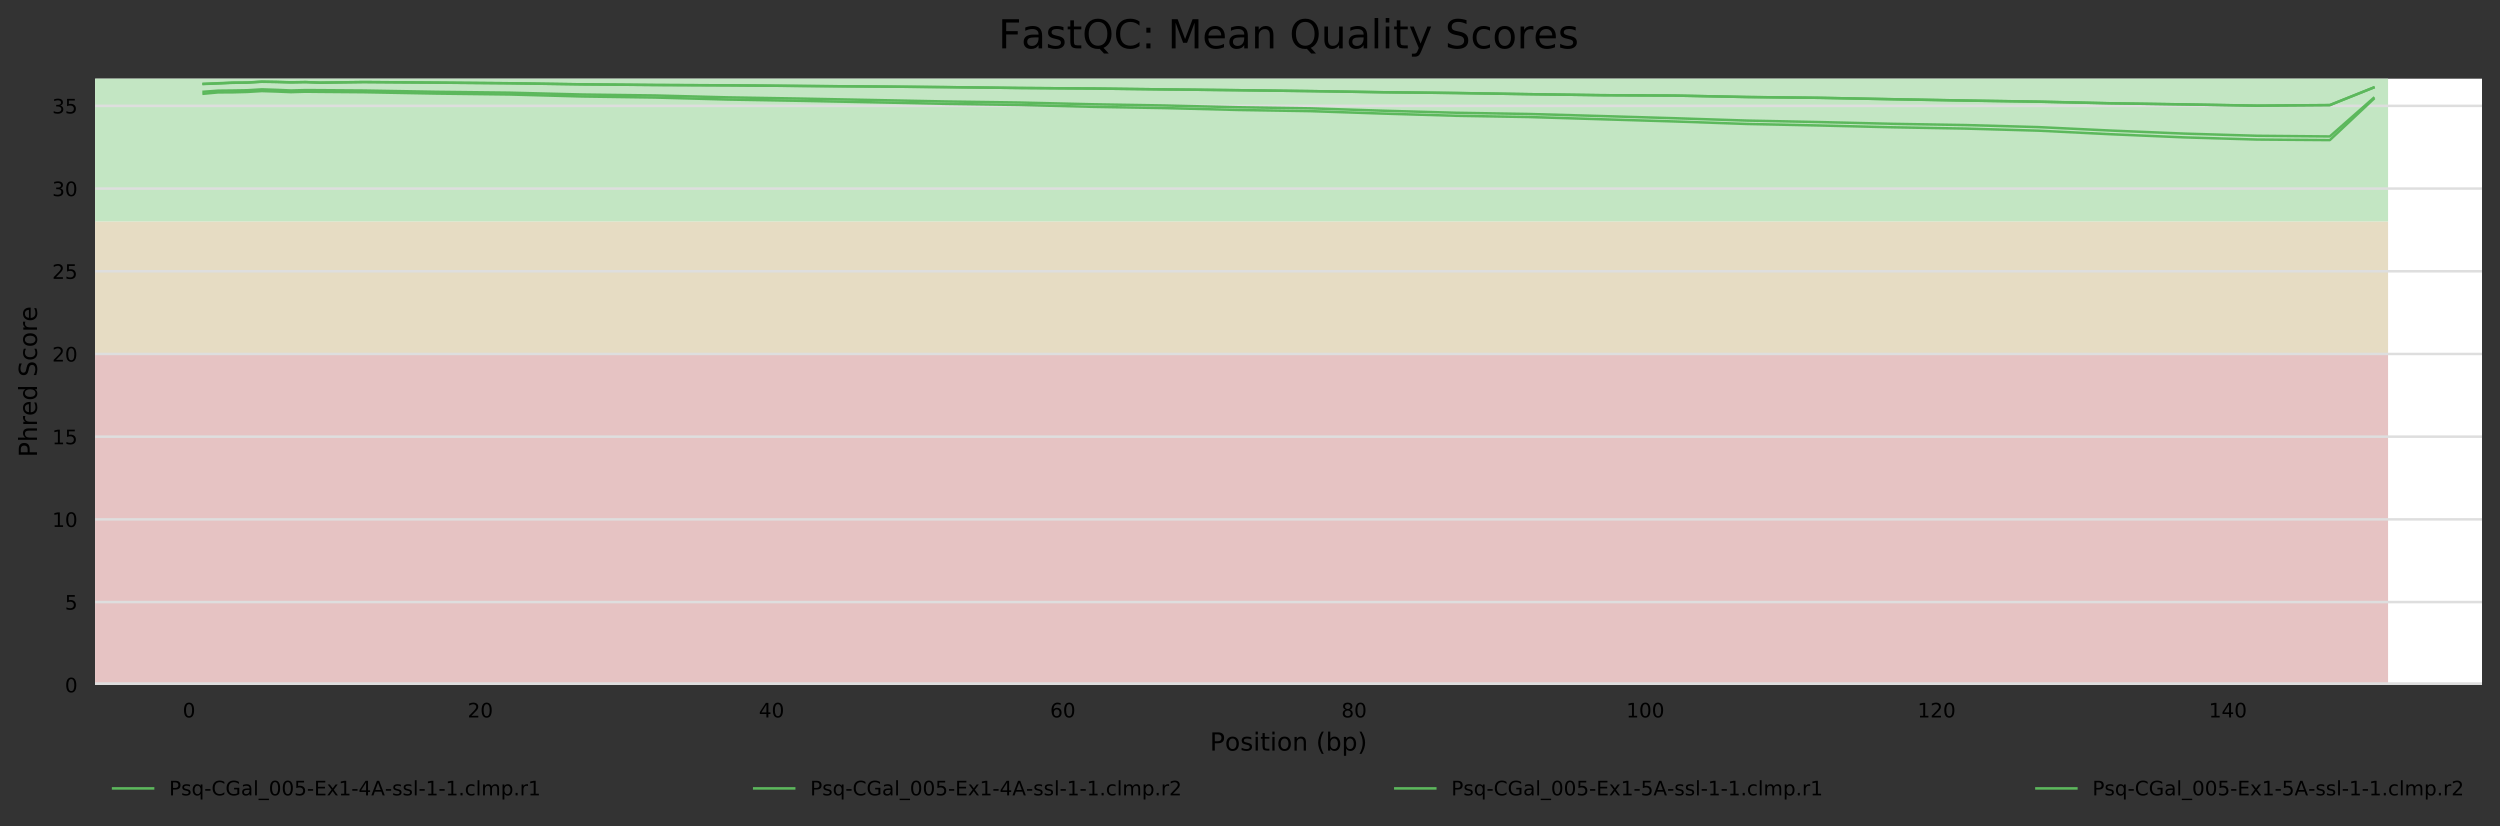 <?xml version="1.0" encoding="utf-8" standalone="no"?>
<!DOCTYPE svg PUBLIC "-//W3C//DTD SVG 1.1//EN"
  "http://www.w3.org/Graphics/SVG/1.1/DTD/svg11.dtd">
<!-- Created with matplotlib (https://matplotlib.org/) -->
<svg height="330.542pt" version="1.1" viewBox="0 0 1000.318 330.542" width="1000.318pt" xmlns="http://www.w3.org/2000/svg" xmlns:xlink="http://www.w3.org/1999/xlink">
 <rect x="0" y="0" width="1000.318" height="330.542" fill="#333333" stroke="none"/>
 <defs>
  <style type="text/css">
*{stroke-linecap:butt;stroke-linejoin:round;}
  </style>
 </defs>
 <g id="figure_1">
  <g id="axes_1">
   <g id="patch_1">
    <path d="M 38.058 273.99 
L 993.118 273.99 
L 993.118 31.483 
L 38.058 31.483 
z
" style="fill:#ffffff;"/>
   </g>
   <g id="patch_2">
    <path clip-path="url(#pf4ab67dbad)" d="M 38.058 88.685 
L 955.533 88.685 
L 955.533 -387.815 
L 38.058 -387.815 
z
" style="fill:#c3e6c3;"/>
   </g>
   <g id="patch_3">
    <path clip-path="url(#pf4ab67dbad)" d="M 38.058 141.629 
L 955.533 141.629 
L 955.533 88.685 
L 38.058 88.685 
z
" style="fill:#e6dcc3;"/>
   </g>
   <g id="patch_4">
    <path clip-path="url(#pf4ab67dbad)" d="M 38.058 273.99 
L 955.533 273.99 
L 955.533 141.629 
L 38.058 141.629 
z
" style="fill:#e6c3c3;"/>
   </g>
   <g id="matplotlib.axis_1">
    <g id="xtick_1">
     <g id="text_1">
      <!-- 0 -->
      <defs>
       <path d="M 31.781 66.406 
Q 24.172 66.406 20.328 58.906 
Q 16.5 51.422 16.5 36.375 
Q 16.5 21.391 20.328 13.891 
Q 24.172 6.391 31.781 6.391 
Q 39.453 6.391 43.281 13.891 
Q 47.125 21.391 47.125 36.375 
Q 47.125 51.422 43.281 58.906 
Q 39.453 66.406 31.781 66.406 
z
M 31.781 74.219 
Q 44.047 74.219 50.516 64.516 
Q 56.984 54.828 56.984 36.375 
Q 56.984 17.969 50.516 8.266 
Q 44.047 -1.422 31.781 -1.422 
Q 19.531 -1.422 13.062 8.266 
Q 6.594 17.969 6.594 36.375 
Q 6.594 54.828 13.062 64.516 
Q 19.531 74.219 31.781 74.219 
z
" id="DejaVuSans-48"/>
      </defs>
      <g transform="translate(73.098 287.069)scale(0.08 -0.08)">
       <use xlink:href="#DejaVuSans-48"/>
      </g>
     </g>
    </g>
    <g id="xtick_2">
     <g id="text_2">
      <!-- 20 -->
      <defs>
       <path d="M 19.188 8.297 
L 53.609 8.297 
L 53.609 0 
L 7.328 0 
L 7.328 8.297 
Q 12.938 14.109 22.625 23.891 
Q 32.328 33.688 34.812 36.531 
Q 39.547 41.844 41.422 45.531 
Q 43.312 49.219 43.312 52.781 
Q 43.312 58.594 39.234 62.25 
Q 35.156 65.922 28.609 65.922 
Q 23.969 65.922 18.812 64.312 
Q 13.672 62.703 7.812 59.422 
L 7.812 69.391 
Q 13.766 71.781 18.938 73 
Q 24.125 74.219 28.422 74.219 
Q 39.75 74.219 46.484 68.547 
Q 53.219 62.891 53.219 53.422 
Q 53.219 48.922 51.531 44.891 
Q 49.859 40.875 45.406 35.406 
Q 44.188 33.984 37.641 27.219 
Q 31.109 20.453 19.188 8.297 
z
" id="DejaVuSans-50"/>
      </defs>
      <g transform="translate(187.095 287.069)scale(0.08 -0.08)">
       <use xlink:href="#DejaVuSans-50"/>
       <use x="63.623" xlink:href="#DejaVuSans-48"/>
      </g>
     </g>
    </g>
    <g id="xtick_3">
     <g id="text_3">
      <!-- 40 -->
      <defs>
       <path d="M 37.797 64.312 
L 12.891 25.391 
L 37.797 25.391 
z
M 35.203 72.906 
L 47.609 72.906 
L 47.609 25.391 
L 58.016 25.391 
L 58.016 17.188 
L 47.609 17.188 
L 47.609 0 
L 37.797 0 
L 37.797 17.188 
L 4.891 17.188 
L 4.891 26.703 
z
" id="DejaVuSans-52"/>
      </defs>
      <g transform="translate(303.636 287.069)scale(0.08 -0.08)">
       <use xlink:href="#DejaVuSans-52"/>
       <use x="63.623" xlink:href="#DejaVuSans-48"/>
      </g>
     </g>
    </g>
    <g id="xtick_4">
     <g id="text_4">
      <!-- 60 -->
      <defs>
       <path d="M 33.016 40.375 
Q 26.375 40.375 22.484 35.828 
Q 18.609 31.297 18.609 23.391 
Q 18.609 15.531 22.484 10.953 
Q 26.375 6.391 33.016 6.391 
Q 39.656 6.391 43.531 10.953 
Q 47.406 15.531 47.406 23.391 
Q 47.406 31.297 43.531 35.828 
Q 39.656 40.375 33.016 40.375 
z
M 52.594 71.297 
L 52.594 62.312 
Q 48.875 64.062 45.094 64.984 
Q 41.312 65.922 37.594 65.922 
Q 27.828 65.922 22.672 59.328 
Q 17.531 52.734 16.797 39.406 
Q 19.672 43.656 24.016 45.922 
Q 28.375 48.188 33.594 48.188 
Q 44.578 48.188 50.953 41.516 
Q 57.328 34.859 57.328 23.391 
Q 57.328 12.156 50.688 5.359 
Q 44.047 -1.422 33.016 -1.422 
Q 20.359 -1.422 13.672 8.266 
Q 6.984 17.969 6.984 36.375 
Q 6.984 53.656 15.188 63.938 
Q 23.391 74.219 37.203 74.219 
Q 40.922 74.219 44.703 73.484 
Q 48.484 72.75 52.594 71.297 
z
" id="DejaVuSans-54"/>
      </defs>
      <g transform="translate(420.178 287.069)scale(0.08 -0.08)">
       <use xlink:href="#DejaVuSans-54"/>
       <use x="63.623" xlink:href="#DejaVuSans-48"/>
      </g>
     </g>
    </g>
    <g id="xtick_5">
     <g id="text_5">
      <!-- 80 -->
      <defs>
       <path d="M 31.781 34.625 
Q 24.75 34.625 20.719 30.859 
Q 16.703 27.094 16.703 20.516 
Q 16.703 13.922 20.719 10.156 
Q 24.75 6.391 31.781 6.391 
Q 38.812 6.391 42.859 10.172 
Q 46.922 13.969 46.922 20.516 
Q 46.922 27.094 42.891 30.859 
Q 38.875 34.625 31.781 34.625 
z
M 21.922 38.812 
Q 15.578 40.375 12.031 44.719 
Q 8.5 49.078 8.5 55.328 
Q 8.5 64.062 14.719 69.141 
Q 20.953 74.219 31.781 74.219 
Q 42.672 74.219 48.875 69.141 
Q 55.078 64.062 55.078 55.328 
Q 55.078 49.078 51.531 44.719 
Q 48 40.375 41.703 38.812 
Q 48.828 37.156 52.797 32.312 
Q 56.781 27.484 56.781 20.516 
Q 56.781 9.906 50.312 4.234 
Q 43.844 -1.422 31.781 -1.422 
Q 19.734 -1.422 13.25 4.234 
Q 6.781 9.906 6.781 20.516 
Q 6.781 27.484 10.781 32.312 
Q 14.797 37.156 21.922 38.812 
z
M 18.312 54.391 
Q 18.312 48.734 21.844 45.562 
Q 25.391 42.391 31.781 42.391 
Q 38.141 42.391 41.719 45.562 
Q 45.312 48.734 45.312 54.391 
Q 45.312 60.062 41.719 63.234 
Q 38.141 66.406 31.781 66.406 
Q 25.391 66.406 21.844 63.234 
Q 18.312 60.062 18.312 54.391 
z
" id="DejaVuSans-56"/>
      </defs>
      <g transform="translate(536.72 287.069)scale(0.08 -0.08)">
       <use xlink:href="#DejaVuSans-56"/>
       <use x="63.623" xlink:href="#DejaVuSans-48"/>
      </g>
     </g>
    </g>
    <g id="xtick_6">
     <g id="text_6">
      <!-- 100 -->
      <defs>
       <path d="M 12.406 8.297 
L 28.516 8.297 
L 28.516 63.922 
L 10.984 60.406 
L 10.984 69.391 
L 28.422 72.906 
L 38.281 72.906 
L 38.281 8.297 
L 54.391 8.297 
L 54.391 0 
L 12.406 0 
z
" id="DejaVuSans-49"/>
      </defs>
      <g transform="translate(650.717 287.069)scale(0.08 -0.08)">
       <use xlink:href="#DejaVuSans-49"/>
       <use x="63.623" xlink:href="#DejaVuSans-48"/>
       <use x="127.246" xlink:href="#DejaVuSans-48"/>
      </g>
     </g>
    </g>
    <g id="xtick_7">
     <g id="text_7">
      <!-- 120 -->
      <g transform="translate(767.259 287.069)scale(0.08 -0.08)">
       <use xlink:href="#DejaVuSans-49"/>
       <use x="63.623" xlink:href="#DejaVuSans-50"/>
       <use x="127.246" xlink:href="#DejaVuSans-48"/>
      </g>
     </g>
    </g>
    <g id="xtick_8">
     <g id="text_8">
      <!-- 140 -->
      <g transform="translate(883.8 287.069)scale(0.08 -0.08)">
       <use xlink:href="#DejaVuSans-49"/>
       <use x="63.623" xlink:href="#DejaVuSans-52"/>
       <use x="127.246" xlink:href="#DejaVuSans-48"/>
      </g>
     </g>
    </g>
    <g id="text_9">
     <!-- Position (bp) -->
     <defs>
      <path d="M 19.672 64.797 
L 19.672 37.406 
L 32.078 37.406 
Q 38.969 37.406 42.719 40.969 
Q 46.484 44.531 46.484 51.125 
Q 46.484 57.672 42.719 61.234 
Q 38.969 64.797 32.078 64.797 
z
M 9.812 72.906 
L 32.078 72.906 
Q 44.344 72.906 50.609 67.359 
Q 56.891 61.812 56.891 51.125 
Q 56.891 40.328 50.609 34.812 
Q 44.344 29.297 32.078 29.297 
L 19.672 29.297 
L 19.672 0 
L 9.812 0 
z
" id="DejaVuSans-80"/>
      <path d="M 30.609 48.391 
Q 23.391 48.391 19.188 42.75 
Q 14.984 37.109 14.984 27.297 
Q 14.984 17.484 19.156 11.844 
Q 23.344 6.203 30.609 6.203 
Q 37.797 6.203 41.984 11.859 
Q 46.188 17.531 46.188 27.297 
Q 46.188 37.016 41.984 42.703 
Q 37.797 48.391 30.609 48.391 
z
M 30.609 56 
Q 42.328 56 49.016 48.375 
Q 55.719 40.766 55.719 27.297 
Q 55.719 13.875 49.016 6.219 
Q 42.328 -1.422 30.609 -1.422 
Q 18.844 -1.422 12.172 6.219 
Q 5.516 13.875 5.516 27.297 
Q 5.516 40.766 12.172 48.375 
Q 18.844 56 30.609 56 
z
" id="DejaVuSans-111"/>
      <path d="M 44.281 53.078 
L 44.281 44.578 
Q 40.484 46.531 36.375 47.5 
Q 32.281 48.484 27.875 48.484 
Q 21.188 48.484 17.844 46.438 
Q 14.5 44.391 14.5 40.281 
Q 14.5 37.156 16.891 35.375 
Q 19.281 33.594 26.516 31.984 
L 29.594 31.297 
Q 39.156 29.25 43.188 25.516 
Q 47.219 21.781 47.219 15.094 
Q 47.219 7.469 41.188 3.016 
Q 35.156 -1.422 24.609 -1.422 
Q 20.219 -1.422 15.453 -0.562 
Q 10.688 0.297 5.422 2 
L 5.422 11.281 
Q 10.406 8.688 15.234 7.391 
Q 20.062 6.109 24.812 6.109 
Q 31.156 6.109 34.562 8.281 
Q 37.984 10.453 37.984 14.406 
Q 37.984 18.062 35.516 20.016 
Q 33.062 21.969 24.703 23.781 
L 21.578 24.516 
Q 13.234 26.266 9.516 29.906 
Q 5.812 33.547 5.812 39.891 
Q 5.812 47.609 11.281 51.797 
Q 16.75 56 26.812 56 
Q 31.781 56 36.172 55.266 
Q 40.578 54.547 44.281 53.078 
z
" id="DejaVuSans-115"/>
      <path d="M 9.422 54.688 
L 18.406 54.688 
L 18.406 0 
L 9.422 0 
z
M 9.422 75.984 
L 18.406 75.984 
L 18.406 64.594 
L 9.422 64.594 
z
" id="DejaVuSans-105"/>
      <path d="M 18.312 70.219 
L 18.312 54.688 
L 36.812 54.688 
L 36.812 47.703 
L 18.312 47.703 
L 18.312 18.016 
Q 18.312 11.328 20.141 9.422 
Q 21.969 7.516 27.594 7.516 
L 36.812 7.516 
L 36.812 0 
L 27.594 0 
Q 17.188 0 13.234 3.875 
Q 9.281 7.766 9.281 18.016 
L 9.281 47.703 
L 2.688 47.703 
L 2.688 54.688 
L 9.281 54.688 
L 9.281 70.219 
z
" id="DejaVuSans-116"/>
      <path d="M 54.891 33.016 
L 54.891 0 
L 45.906 0 
L 45.906 32.719 
Q 45.906 40.484 42.875 44.328 
Q 39.844 48.188 33.797 48.188 
Q 26.516 48.188 22.312 43.547 
Q 18.109 38.922 18.109 30.906 
L 18.109 0 
L 9.078 0 
L 9.078 54.688 
L 18.109 54.688 
L 18.109 46.188 
Q 21.344 51.125 25.703 53.562 
Q 30.078 56 35.797 56 
Q 45.219 56 50.047 50.172 
Q 54.891 44.344 54.891 33.016 
z
" id="DejaVuSans-110"/>
      <path id="DejaVuSans-32"/>
      <path d="M 31 75.875 
Q 24.469 64.656 21.281 53.656 
Q 18.109 42.672 18.109 31.391 
Q 18.109 20.125 21.312 9.062 
Q 24.516 -2 31 -13.188 
L 23.188 -13.188 
Q 15.875 -1.703 12.234 9.375 
Q 8.594 20.453 8.594 31.391 
Q 8.594 42.281 12.203 53.312 
Q 15.828 64.359 23.188 75.875 
z
" id="DejaVuSans-40"/>
      <path d="M 48.688 27.297 
Q 48.688 37.203 44.609 42.844 
Q 40.531 48.484 33.406 48.484 
Q 26.266 48.484 22.188 42.844 
Q 18.109 37.203 18.109 27.297 
Q 18.109 17.391 22.188 11.75 
Q 26.266 6.109 33.406 6.109 
Q 40.531 6.109 44.609 11.75 
Q 48.688 17.391 48.688 27.297 
z
M 18.109 46.391 
Q 20.953 51.266 25.266 53.625 
Q 29.594 56 35.594 56 
Q 45.562 56 51.781 48.094 
Q 58.016 40.188 58.016 27.297 
Q 58.016 14.406 51.781 6.484 
Q 45.562 -1.422 35.594 -1.422 
Q 29.594 -1.422 25.266 0.953 
Q 20.953 3.328 18.109 8.203 
L 18.109 0 
L 9.078 0 
L 9.078 75.984 
L 18.109 75.984 
z
" id="DejaVuSans-98"/>
      <path d="M 18.109 8.203 
L 18.109 -20.797 
L 9.078 -20.797 
L 9.078 54.688 
L 18.109 54.688 
L 18.109 46.391 
Q 20.953 51.266 25.266 53.625 
Q 29.594 56 35.594 56 
Q 45.562 56 51.781 48.094 
Q 58.016 40.188 58.016 27.297 
Q 58.016 14.406 51.781 6.484 
Q 45.562 -1.422 35.594 -1.422 
Q 29.594 -1.422 25.266 0.953 
Q 20.953 3.328 18.109 8.203 
z
M 48.688 27.297 
Q 48.688 37.203 44.609 42.844 
Q 40.531 48.484 33.406 48.484 
Q 26.266 48.484 22.188 42.844 
Q 18.109 37.203 18.109 27.297 
Q 18.109 17.391 22.188 11.75 
Q 26.266 6.109 33.406 6.109 
Q 40.531 6.109 44.609 11.75 
Q 48.688 17.391 48.688 27.297 
z
" id="DejaVuSans-112"/>
      <path d="M 8.016 75.875 
L 15.828 75.875 
Q 23.141 64.359 26.781 53.312 
Q 30.422 42.281 30.422 31.391 
Q 30.422 20.453 26.781 9.375 
Q 23.141 -1.703 15.828 -13.188 
L 8.016 -13.188 
Q 14.5 -2 17.703 9.062 
Q 20.906 20.125 20.906 31.391 
Q 20.906 42.672 17.703 53.656 
Q 14.5 64.656 8.016 75.875 
z
" id="DejaVuSans-41"/>
     </defs>
     <g transform="translate(484.106 300.331)scale(0.1 -0.1)">
      <use xlink:href="#DejaVuSans-80"/>
      <use x="60.256" xlink:href="#DejaVuSans-111"/>
      <use x="121.438" xlink:href="#DejaVuSans-115"/>
      <use x="173.537" xlink:href="#DejaVuSans-105"/>
      <use x="201.32" xlink:href="#DejaVuSans-116"/>
      <use x="240.529" xlink:href="#DejaVuSans-105"/>
      <use x="268.312" xlink:href="#DejaVuSans-111"/>
      <use x="329.494" xlink:href="#DejaVuSans-110"/>
      <use x="392.873" xlink:href="#DejaVuSans-32"/>
      <use x="424.66" xlink:href="#DejaVuSans-40"/>
      <use x="463.674" xlink:href="#DejaVuSans-98"/>
      <use x="527.15" xlink:href="#DejaVuSans-112"/>
      <use x="590.627" xlink:href="#DejaVuSans-41"/>
     </g>
    </g>
   </g>
   <g id="matplotlib.axis_2">
    <g id="ytick_1">
     <g id="line2d_1">
      <path clip-path="url(#pf4ab67dbad)" d="M 38.058 273.99 
L 993.118 273.99 
" style="fill:none;stroke:#dedede;stroke-linecap:square;"/>
     </g>
     <g id="text_10">
      <!-- 0 -->
      <g transform="translate(25.968 277.029)scale(0.08 -0.08)">
       <use xlink:href="#DejaVuSans-48"/>
      </g>
     </g>
    </g>
    <g id="ytick_2">
     <g id="line2d_2">
      <path clip-path="url(#pf4ab67dbad)" d="M 38.058 240.9 
L 993.118 240.9 
" style="fill:none;stroke:#dedede;stroke-linecap:square;"/>
     </g>
     <g id="text_11">
      <!-- 5 -->
      <defs>
       <path d="M 10.797 72.906 
L 49.516 72.906 
L 49.516 64.594 
L 19.828 64.594 
L 19.828 46.734 
Q 21.969 47.469 24.109 47.828 
Q 26.266 48.188 28.422 48.188 
Q 40.625 48.188 47.75 41.5 
Q 54.891 34.812 54.891 23.391 
Q 54.891 11.625 47.562 5.094 
Q 40.234 -1.422 26.906 -1.422 
Q 22.312 -1.422 17.547 -0.641 
Q 12.797 0.141 7.719 1.703 
L 7.719 11.625 
Q 12.109 9.234 16.797 8.062 
Q 21.484 6.891 26.703 6.891 
Q 35.156 6.891 40.078 11.328 
Q 45.016 15.766 45.016 23.391 
Q 45.016 31 40.078 35.438 
Q 35.156 39.891 26.703 39.891 
Q 22.75 39.891 18.812 39.016 
Q 14.891 38.141 10.797 36.281 
z
" id="DejaVuSans-53"/>
      </defs>
      <g transform="translate(25.968 243.939)scale(0.08 -0.08)">
       <use xlink:href="#DejaVuSans-53"/>
      </g>
     </g>
    </g>
    <g id="ytick_3">
     <g id="line2d_3">
      <path clip-path="url(#pf4ab67dbad)" d="M 38.058 207.81 
L 993.118 207.81 
" style="fill:none;stroke:#dedede;stroke-linecap:square;"/>
     </g>
     <g id="text_12">
      <!-- 10 -->
      <g transform="translate(20.878 210.849)scale(0.08 -0.08)">
       <use xlink:href="#DejaVuSans-49"/>
       <use x="63.623" xlink:href="#DejaVuSans-48"/>
      </g>
     </g>
    </g>
    <g id="ytick_4">
     <g id="line2d_4">
      <path clip-path="url(#pf4ab67dbad)" d="M 38.058 174.719 
L 993.118 174.719 
" style="fill:none;stroke:#dedede;stroke-linecap:square;"/>
     </g>
     <g id="text_13">
      <!-- 15 -->
      <g transform="translate(20.878 177.759)scale(0.08 -0.08)">
       <use xlink:href="#DejaVuSans-49"/>
       <use x="63.623" xlink:href="#DejaVuSans-53"/>
      </g>
     </g>
    </g>
    <g id="ytick_5">
     <g id="line2d_5">
      <path clip-path="url(#pf4ab67dbad)" d="M 38.058 141.629 
L 993.118 141.629 
" style="fill:none;stroke:#dedede;stroke-linecap:square;"/>
     </g>
     <g id="text_14">
      <!-- 20 -->
      <g transform="translate(20.878 144.668)scale(0.08 -0.08)">
       <use xlink:href="#DejaVuSans-50"/>
       <use x="63.623" xlink:href="#DejaVuSans-48"/>
      </g>
     </g>
    </g>
    <g id="ytick_6">
     <g id="line2d_6">
      <path clip-path="url(#pf4ab67dbad)" d="M 38.058 108.539 
L 993.118 108.539 
" style="fill:none;stroke:#dedede;stroke-linecap:square;"/>
     </g>
     <g id="text_15">
      <!-- 25 -->
      <g transform="translate(20.878 111.578)scale(0.08 -0.08)">
       <use xlink:href="#DejaVuSans-50"/>
       <use x="63.623" xlink:href="#DejaVuSans-53"/>
      </g>
     </g>
    </g>
    <g id="ytick_7">
     <g id="line2d_7">
      <path clip-path="url(#pf4ab67dbad)" d="M 38.058 75.449 
L 993.118 75.449 
" style="fill:none;stroke:#dedede;stroke-linecap:square;"/>
     </g>
     <g id="text_16">
      <!-- 30 -->
      <defs>
       <path d="M 40.578 39.312 
Q 47.656 37.797 51.625 33 
Q 55.609 28.219 55.609 21.188 
Q 55.609 10.406 48.188 4.484 
Q 40.766 -1.422 27.094 -1.422 
Q 22.516 -1.422 17.656 -0.516 
Q 12.797 0.391 7.625 2.203 
L 7.625 11.719 
Q 11.719 9.328 16.594 8.109 
Q 21.484 6.891 26.812 6.891 
Q 36.078 6.891 40.938 10.547 
Q 45.797 14.203 45.797 21.188 
Q 45.797 27.641 41.281 31.266 
Q 36.766 34.906 28.719 34.906 
L 20.219 34.906 
L 20.219 43.016 
L 29.109 43.016 
Q 36.375 43.016 40.234 45.922 
Q 44.094 48.828 44.094 54.297 
Q 44.094 59.906 40.109 62.906 
Q 36.141 65.922 28.719 65.922 
Q 24.656 65.922 20.016 65.031 
Q 15.375 64.156 9.812 62.312 
L 9.812 71.094 
Q 15.438 72.656 20.344 73.438 
Q 25.25 74.219 29.594 74.219 
Q 40.828 74.219 47.359 69.109 
Q 53.906 64.016 53.906 55.328 
Q 53.906 49.266 50.438 45.094 
Q 46.969 40.922 40.578 39.312 
z
" id="DejaVuSans-51"/>
      </defs>
      <g transform="translate(20.878 78.488)scale(0.08 -0.08)">
       <use xlink:href="#DejaVuSans-51"/>
       <use x="63.623" xlink:href="#DejaVuSans-48"/>
      </g>
     </g>
    </g>
    <g id="ytick_8">
     <g id="line2d_8">
      <path clip-path="url(#pf4ab67dbad)" d="M 38.058 42.358 
L 993.118 42.358 
" style="fill:none;stroke:#dedede;stroke-linecap:square;"/>
     </g>
     <g id="text_17">
      <!-- 35 -->
      <g transform="translate(20.878 45.398)scale(0.08 -0.08)">
       <use xlink:href="#DejaVuSans-51"/>
       <use x="63.623" xlink:href="#DejaVuSans-53"/>
      </g>
     </g>
    </g>
    <g id="text_18">
     <!-- Phred Score -->
     <defs>
      <path d="M 54.891 33.016 
L 54.891 0 
L 45.906 0 
L 45.906 32.719 
Q 45.906 40.484 42.875 44.328 
Q 39.844 48.188 33.797 48.188 
Q 26.516 48.188 22.312 43.547 
Q 18.109 38.922 18.109 30.906 
L 18.109 0 
L 9.078 0 
L 9.078 75.984 
L 18.109 75.984 
L 18.109 46.188 
Q 21.344 51.125 25.703 53.562 
Q 30.078 56 35.797 56 
Q 45.219 56 50.047 50.172 
Q 54.891 44.344 54.891 33.016 
z
" id="DejaVuSans-104"/>
      <path d="M 41.109 46.297 
Q 39.594 47.172 37.812 47.578 
Q 36.031 48 33.891 48 
Q 26.266 48 22.188 43.047 
Q 18.109 38.094 18.109 28.812 
L 18.109 0 
L 9.078 0 
L 9.078 54.688 
L 18.109 54.688 
L 18.109 46.188 
Q 20.953 51.172 25.484 53.578 
Q 30.031 56 36.531 56 
Q 37.453 56 38.578 55.875 
Q 39.703 55.766 41.062 55.516 
z
" id="DejaVuSans-114"/>
      <path d="M 56.203 29.594 
L 56.203 25.203 
L 14.891 25.203 
Q 15.484 15.922 20.484 11.062 
Q 25.484 6.203 34.422 6.203 
Q 39.594 6.203 44.453 7.469 
Q 49.312 8.734 54.109 11.281 
L 54.109 2.781 
Q 49.266 0.734 44.188 -0.344 
Q 39.109 -1.422 33.891 -1.422 
Q 20.797 -1.422 13.156 6.188 
Q 5.516 13.812 5.516 26.812 
Q 5.516 40.234 12.766 48.109 
Q 20.016 56 32.328 56 
Q 43.359 56 49.781 48.891 
Q 56.203 41.797 56.203 29.594 
z
M 47.219 32.234 
Q 47.125 39.594 43.094 43.984 
Q 39.062 48.391 32.422 48.391 
Q 24.906 48.391 20.391 44.141 
Q 15.875 39.891 15.188 32.172 
z
" id="DejaVuSans-101"/>
      <path d="M 45.406 46.391 
L 45.406 75.984 
L 54.391 75.984 
L 54.391 0 
L 45.406 0 
L 45.406 8.203 
Q 42.578 3.328 38.25 0.953 
Q 33.938 -1.422 27.875 -1.422 
Q 17.969 -1.422 11.734 6.484 
Q 5.516 14.406 5.516 27.297 
Q 5.516 40.188 11.734 48.094 
Q 17.969 56 27.875 56 
Q 33.938 56 38.25 53.625 
Q 42.578 51.266 45.406 46.391 
z
M 14.797 27.297 
Q 14.797 17.391 18.875 11.75 
Q 22.953 6.109 30.078 6.109 
Q 37.203 6.109 41.297 11.75 
Q 45.406 17.391 45.406 27.297 
Q 45.406 37.203 41.297 42.844 
Q 37.203 48.484 30.078 48.484 
Q 22.953 48.484 18.875 42.844 
Q 14.797 37.203 14.797 27.297 
z
" id="DejaVuSans-100"/>
      <path d="M 53.516 70.516 
L 53.516 60.891 
Q 47.906 63.578 42.922 64.891 
Q 37.938 66.219 33.297 66.219 
Q 25.25 66.219 20.875 63.094 
Q 16.5 59.969 16.5 54.203 
Q 16.5 49.359 19.406 46.891 
Q 22.312 44.438 30.422 42.922 
L 36.375 41.703 
Q 47.406 39.594 52.656 34.297 
Q 57.906 29 57.906 20.125 
Q 57.906 9.516 50.797 4.047 
Q 43.703 -1.422 29.984 -1.422 
Q 24.812 -1.422 18.969 -0.25 
Q 13.141 0.922 6.891 3.219 
L 6.891 13.375 
Q 12.891 10.016 18.656 8.297 
Q 24.422 6.594 29.984 6.594 
Q 38.422 6.594 43.016 9.906 
Q 47.609 13.234 47.609 19.391 
Q 47.609 24.75 44.312 27.781 
Q 41.016 30.812 33.5 32.328 
L 27.484 33.5 
Q 16.453 35.688 11.516 40.375 
Q 6.594 45.062 6.594 53.422 
Q 6.594 63.094 13.406 68.656 
Q 20.219 74.219 32.172 74.219 
Q 37.312 74.219 42.625 73.281 
Q 47.953 72.359 53.516 70.516 
z
" id="DejaVuSans-83"/>
      <path d="M 48.781 52.594 
L 48.781 44.188 
Q 44.969 46.297 41.141 47.344 
Q 37.312 48.391 33.406 48.391 
Q 24.656 48.391 19.812 42.844 
Q 14.984 37.312 14.984 27.297 
Q 14.984 17.281 19.812 11.734 
Q 24.656 6.203 33.406 6.203 
Q 37.312 6.203 41.141 7.25 
Q 44.969 8.297 48.781 10.406 
L 48.781 2.094 
Q 45.016 0.344 40.984 -0.531 
Q 36.969 -1.422 32.422 -1.422 
Q 20.062 -1.422 12.781 6.344 
Q 5.516 14.109 5.516 27.297 
Q 5.516 40.672 12.859 48.328 
Q 20.219 56 33.016 56 
Q 37.156 56 41.109 55.141 
Q 45.062 54.297 48.781 52.594 
z
" id="DejaVuSans-99"/>
     </defs>
     <g transform="translate(14.798 182.927)rotate(-90)scale(0.1 -0.1)">
      <use xlink:href="#DejaVuSans-80"/>
      <use x="60.303" xlink:href="#DejaVuSans-104"/>
      <use x="123.682" xlink:href="#DejaVuSans-114"/>
      <use x="164.764" xlink:href="#DejaVuSans-101"/>
      <use x="226.287" xlink:href="#DejaVuSans-100"/>
      <use x="289.764" xlink:href="#DejaVuSans-32"/>
      <use x="321.551" xlink:href="#DejaVuSans-83"/>
      <use x="385.027" xlink:href="#DejaVuSans-99"/>
      <use x="440.008" xlink:href="#DejaVuSans-111"/>
      <use x="501.189" xlink:href="#DejaVuSans-114"/>
      <use x="542.271" xlink:href="#DejaVuSans-101"/>
     </g>
    </g>
   </g>
   <g id="line2d_9">
    <path clip-path="url(#pf4ab67dbad)" d="M 81.47 33.605 
L 87.297 33.405 
L 93.124 33.132 
L 98.951 33.07 
L 104.778 32.716 
L 110.605 32.813 
L 116.432 32.965 
L 122.26 32.858 
L 128.087 33.092 
L 145.568 32.847 
L 174.703 33.068 
L 203.839 33.323 
L 232.974 33.758 
L 262.11 34.017 
L 291.245 34.153 
L 320.381 34.4 
L 349.516 34.619 
L 378.652 34.868 
L 407.787 35.207 
L 436.922 35.416 
L 466.058 35.777 
L 495.193 36.093 
L 524.329 36.457 
L 553.464 36.915 
L 582.6 37.221 
L 611.735 37.682 
L 640.871 38.089 
L 670.006 38.245 
L 699.141 38.829 
L 728.277 39.148 
L 757.412 39.713 
L 786.548 40.239 
L 815.683 40.692 
L 844.819 41.344 
L 873.954 41.782 
L 903.09 42.289 
L 932.225 42.065 
L 949.706 35.055 
" style="fill:none;stroke:#5cb85c;stroke-linecap:square;"/>
   </g>
   <g id="line2d_10">
    <path clip-path="url(#pf4ab67dbad)" d="M 81.47 36.706 
L 87.297 36.273 
L 93.124 36.209 
L 98.951 36.107 
L 104.778 35.753 
L 110.605 35.947 
L 116.432 36.194 
L 122.26 36.05 
L 128.087 36.081 
L 145.568 36.208 
L 174.703 36.725 
L 203.839 37.075 
L 232.974 37.812 
L 262.11 38.197 
L 291.245 38.953 
L 320.381 39.439 
L 349.516 40.019 
L 378.652 40.599 
L 407.787 41.018 
L 436.922 41.713 
L 466.058 42.201 
L 495.193 42.903 
L 524.329 43.348 
L 553.464 44.302 
L 582.6 45.118 
L 611.735 45.603 
L 640.871 46.433 
L 670.006 47.298 
L 699.141 48.251 
L 728.277 48.844 
L 757.412 49.545 
L 786.548 50.037 
L 815.683 50.859 
L 844.819 52.252 
L 873.954 53.455 
L 903.09 54.326 
L 932.225 54.595 
L 949.706 39.225 
" style="fill:none;stroke:#5cb85c;stroke-linecap:square;"/>
   </g>
   <g id="line2d_11">
    <path clip-path="url(#pf4ab67dbad)" d="M 81.47 33.553 
L 87.297 33.299 
L 93.124 33.059 
L 98.951 33.019 
L 104.778 32.653 
L 110.605 32.761 
L 116.432 32.929 
L 122.26 32.83 
L 128.087 33.054 
L 145.568 32.818 
L 174.703 33.048 
L 203.839 33.302 
L 232.974 33.736 
L 262.11 33.998 
L 291.245 34.133 
L 320.381 34.386 
L 349.516 34.608 
L 378.652 34.852 
L 407.787 35.199 
L 436.922 35.41 
L 466.058 35.769 
L 495.193 36.083 
L 524.329 36.449 
L 553.464 36.901 
L 582.6 37.207 
L 611.735 37.676 
L 640.871 38.083 
L 670.006 38.24 
L 699.141 38.813 
L 728.277 39.14 
L 757.412 39.696 
L 786.548 40.222 
L 815.683 40.67 
L 844.819 41.323 
L 873.954 41.761 
L 903.09 42.269 
L 932.225 42.032 
L 949.706 35.037 
" style="fill:none;stroke:#5cb85c;stroke-linecap:square;"/>
   </g>
   <g id="line2d_12">
    <path clip-path="url(#pf4ab67dbad)" d="M 81.47 37.513 
L 87.297 36.976 
L 93.124 36.948 
L 98.951 36.79 
L 104.778 36.441 
L 110.605 36.629 
L 116.432 36.869 
L 122.26 36.699 
L 128.087 36.764 
L 145.568 36.907 
L 174.703 37.451 
L 203.839 37.814 
L 232.974 38.607 
L 262.11 39.032 
L 291.245 39.832 
L 320.381 40.348 
L 349.516 40.941 
L 378.652 41.563 
L 407.787 42.001 
L 436.922 42.746 
L 466.058 43.253 
L 495.193 44.004 
L 524.329 44.478 
L 553.464 45.456 
L 582.6 46.332 
L 611.735 46.833 
L 640.871 47.722 
L 670.006 48.602 
L 699.141 49.611 
L 728.277 50.219 
L 757.412 50.935 
L 786.548 51.455 
L 815.683 52.288 
L 844.819 53.727 
L 873.954 54.969 
L 903.09 55.84 
L 932.225 56.064 
L 949.706 39.659 
" style="fill:none;stroke:#5cb85c;stroke-linecap:square;"/>
   </g>
   <g id="line2d_13">
    <path clip-path="url(#pf4ab67dbad)" d="M 38.058 273.99 
L 993.118 273.99 
" style="fill:none;stroke:#dedede;stroke-linecap:square;stroke-width:2;"/>
   </g>
   <g id="text_19">
    <!-- FastQC: Mean Quality Scores -->
    <defs>
     <path d="M 9.812 72.906 
L 51.703 72.906 
L 51.703 64.594 
L 19.672 64.594 
L 19.672 43.109 
L 48.578 43.109 
L 48.578 34.812 
L 19.672 34.812 
L 19.672 0 
L 9.812 0 
z
" id="DejaVuSans-70"/>
     <path d="M 34.281 27.484 
Q 23.391 27.484 19.188 25 
Q 14.984 22.516 14.984 16.5 
Q 14.984 11.719 18.141 8.906 
Q 21.297 6.109 26.703 6.109 
Q 34.188 6.109 38.703 11.406 
Q 43.219 16.703 43.219 25.484 
L 43.219 27.484 
z
M 52.203 31.203 
L 52.203 0 
L 43.219 0 
L 43.219 8.297 
Q 40.141 3.328 35.547 0.953 
Q 30.953 -1.422 24.312 -1.422 
Q 15.922 -1.422 10.953 3.297 
Q 6 8.016 6 15.922 
Q 6 25.141 12.172 29.828 
Q 18.359 34.516 30.609 34.516 
L 43.219 34.516 
L 43.219 35.406 
Q 43.219 41.609 39.141 45 
Q 35.062 48.391 27.688 48.391 
Q 23 48.391 18.547 47.266 
Q 14.109 46.141 10.016 43.891 
L 10.016 52.203 
Q 14.938 54.109 19.578 55.047 
Q 24.219 56 28.609 56 
Q 40.484 56 46.344 49.844 
Q 52.203 43.703 52.203 31.203 
z
" id="DejaVuSans-97"/>
     <path d="M 39.406 66.219 
Q 28.656 66.219 22.328 58.203 
Q 16.016 50.203 16.016 36.375 
Q 16.016 22.609 22.328 14.594 
Q 28.656 6.594 39.406 6.594 
Q 50.141 6.594 56.422 14.594 
Q 62.703 22.609 62.703 36.375 
Q 62.703 50.203 56.422 58.203 
Q 50.141 66.219 39.406 66.219 
z
M 53.219 1.312 
L 66.219 -12.891 
L 54.297 -12.891 
L 43.5 -1.219 
Q 41.891 -1.312 41.031 -1.359 
Q 40.188 -1.422 39.406 -1.422 
Q 24.031 -1.422 14.812 8.859 
Q 5.609 19.141 5.609 36.375 
Q 5.609 53.656 14.812 63.938 
Q 24.031 74.219 39.406 74.219 
Q 54.734 74.219 63.906 63.938 
Q 73.094 53.656 73.094 36.375 
Q 73.094 23.688 67.984 14.641 
Q 62.891 5.609 53.219 1.312 
z
" id="DejaVuSans-81"/>
     <path d="M 64.406 67.281 
L 64.406 56.891 
Q 59.422 61.531 53.781 63.812 
Q 48.141 66.109 41.797 66.109 
Q 29.297 66.109 22.656 58.469 
Q 16.016 50.828 16.016 36.375 
Q 16.016 21.969 22.656 14.328 
Q 29.297 6.688 41.797 6.688 
Q 48.141 6.688 53.781 8.984 
Q 59.422 11.281 64.406 15.922 
L 64.406 5.609 
Q 59.234 2.094 53.438 0.328 
Q 47.656 -1.422 41.219 -1.422 
Q 24.656 -1.422 15.125 8.703 
Q 5.609 18.844 5.609 36.375 
Q 5.609 53.953 15.125 64.078 
Q 24.656 74.219 41.219 74.219 
Q 47.75 74.219 53.531 72.484 
Q 59.328 70.75 64.406 67.281 
z
" id="DejaVuSans-67"/>
     <path d="M 11.719 12.406 
L 22.016 12.406 
L 22.016 0 
L 11.719 0 
z
M 11.719 51.703 
L 22.016 51.703 
L 22.016 39.312 
L 11.719 39.312 
z
" id="DejaVuSans-58"/>
     <path d="M 9.812 72.906 
L 24.516 72.906 
L 43.109 23.297 
L 61.812 72.906 
L 76.516 72.906 
L 76.516 0 
L 66.891 0 
L 66.891 64.016 
L 48.094 14.016 
L 38.188 14.016 
L 19.391 64.016 
L 19.391 0 
L 9.812 0 
z
" id="DejaVuSans-77"/>
     <path d="M 8.5 21.578 
L 8.5 54.688 
L 17.484 54.688 
L 17.484 21.922 
Q 17.484 14.156 20.5 10.266 
Q 23.531 6.391 29.594 6.391 
Q 36.859 6.391 41.078 11.031 
Q 45.312 15.672 45.312 23.688 
L 45.312 54.688 
L 54.297 54.688 
L 54.297 0 
L 45.312 0 
L 45.312 8.406 
Q 42.047 3.422 37.719 1 
Q 33.406 -1.422 27.688 -1.422 
Q 18.266 -1.422 13.375 4.438 
Q 8.5 10.297 8.5 21.578 
z
M 31.109 56 
z
" id="DejaVuSans-117"/>
     <path d="M 9.422 75.984 
L 18.406 75.984 
L 18.406 0 
L 9.422 0 
z
" id="DejaVuSans-108"/>
     <path d="M 32.172 -5.078 
Q 28.375 -14.844 24.75 -17.812 
Q 21.141 -20.797 15.094 -20.797 
L 7.906 -20.797 
L 7.906 -13.281 
L 13.188 -13.281 
Q 16.891 -13.281 18.938 -11.516 
Q 21 -9.766 23.484 -3.219 
L 25.094 0.875 
L 2.984 54.688 
L 12.5 54.688 
L 29.594 11.922 
L 46.688 54.688 
L 56.203 54.688 
z
" id="DejaVuSans-121"/>
    </defs>
    <g transform="translate(399.453 19.358)scale(0.16 -0.16)">
     <use xlink:href="#DejaVuSans-70"/>
     <use x="57.379" xlink:href="#DejaVuSans-97"/>
     <use x="118.658" xlink:href="#DejaVuSans-115"/>
     <use x="170.758" xlink:href="#DejaVuSans-116"/>
     <use x="209.967" xlink:href="#DejaVuSans-81"/>
     <use x="288.678" xlink:href="#DejaVuSans-67"/>
     <use x="358.502" xlink:href="#DejaVuSans-58"/>
     <use x="392.193" xlink:href="#DejaVuSans-32"/>
     <use x="423.98" xlink:href="#DejaVuSans-77"/>
     <use x="510.26" xlink:href="#DejaVuSans-101"/>
     <use x="571.783" xlink:href="#DejaVuSans-97"/>
     <use x="633.062" xlink:href="#DejaVuSans-110"/>
     <use x="696.441" xlink:href="#DejaVuSans-32"/>
     <use x="728.229" xlink:href="#DejaVuSans-81"/>
     <use x="806.939" xlink:href="#DejaVuSans-117"/>
     <use x="870.318" xlink:href="#DejaVuSans-97"/>
     <use x="931.598" xlink:href="#DejaVuSans-108"/>
     <use x="959.381" xlink:href="#DejaVuSans-105"/>
     <use x="987.164" xlink:href="#DejaVuSans-116"/>
     <use x="1026.373" xlink:href="#DejaVuSans-121"/>
     <use x="1085.553" xlink:href="#DejaVuSans-32"/>
     <use x="1117.34" xlink:href="#DejaVuSans-83"/>
     <use x="1180.816" xlink:href="#DejaVuSans-99"/>
     <use x="1235.797" xlink:href="#DejaVuSans-111"/>
     <use x="1296.979" xlink:href="#DejaVuSans-114"/>
     <use x="1338.061" xlink:href="#DejaVuSans-101"/>
     <use x="1399.584" xlink:href="#DejaVuSans-115"/>
    </g>
   </g>
   <g id="legend_1">
    <g id="line2d_14">
     <path d="M 45.258 315.455 
L 61.258 315.455 
" style="fill:none;stroke:#5cb85c;stroke-linecap:square;"/>
    </g>
    <g id="line2d_15"/>
    <g id="text_20">
     <!-- Psq-CGal_005-Ex1-4A-ssl-1-1.clmp.r1 -->
     <defs>
      <path d="M 14.797 27.297 
Q 14.797 17.391 18.875 11.75 
Q 22.953 6.109 30.078 6.109 
Q 37.203 6.109 41.297 11.75 
Q 45.406 17.391 45.406 27.297 
Q 45.406 37.203 41.297 42.844 
Q 37.203 48.484 30.078 48.484 
Q 22.953 48.484 18.875 42.844 
Q 14.797 37.203 14.797 27.297 
z
M 45.406 8.203 
Q 42.578 3.328 38.25 0.953 
Q 33.938 -1.422 27.875 -1.422 
Q 17.969 -1.422 11.734 6.484 
Q 5.516 14.406 5.516 27.297 
Q 5.516 40.188 11.734 48.094 
Q 17.969 56 27.875 56 
Q 33.938 56 38.25 53.625 
Q 42.578 51.266 45.406 46.391 
L 45.406 54.688 
L 54.391 54.688 
L 54.391 -20.797 
L 45.406 -20.797 
z
" id="DejaVuSans-113"/>
      <path d="M 4.891 31.391 
L 31.203 31.391 
L 31.203 23.391 
L 4.891 23.391 
z
" id="DejaVuSans-45"/>
      <path d="M 59.516 10.406 
L 59.516 29.984 
L 43.406 29.984 
L 43.406 38.094 
L 69.281 38.094 
L 69.281 6.781 
Q 63.578 2.734 56.688 0.656 
Q 49.812 -1.422 42 -1.422 
Q 24.906 -1.422 15.25 8.562 
Q 5.609 18.562 5.609 36.375 
Q 5.609 54.25 15.25 64.234 
Q 24.906 74.219 42 74.219 
Q 49.125 74.219 55.547 72.453 
Q 61.969 70.703 67.391 67.281 
L 67.391 56.781 
Q 61.922 61.422 55.766 63.766 
Q 49.609 66.109 42.828 66.109 
Q 29.438 66.109 22.719 58.641 
Q 16.016 51.172 16.016 36.375 
Q 16.016 21.625 22.719 14.156 
Q 29.438 6.688 42.828 6.688 
Q 48.047 6.688 52.141 7.594 
Q 56.25 8.5 59.516 10.406 
z
" id="DejaVuSans-71"/>
      <path d="M 50.984 -16.609 
L 50.984 -23.578 
L -0.984 -23.578 
L -0.984 -16.609 
z
" id="DejaVuSans-95"/>
      <path d="M 9.812 72.906 
L 55.906 72.906 
L 55.906 64.594 
L 19.672 64.594 
L 19.672 43.016 
L 54.391 43.016 
L 54.391 34.719 
L 19.672 34.719 
L 19.672 8.297 
L 56.781 8.297 
L 56.781 0 
L 9.812 0 
z
" id="DejaVuSans-69"/>
      <path d="M 54.891 54.688 
L 35.109 28.078 
L 55.906 0 
L 45.312 0 
L 29.391 21.484 
L 13.484 0 
L 2.875 0 
L 24.125 28.609 
L 4.688 54.688 
L 15.281 54.688 
L 29.781 35.203 
L 44.281 54.688 
z
" id="DejaVuSans-120"/>
      <path d="M 34.188 63.188 
L 20.797 26.906 
L 47.609 26.906 
z
M 28.609 72.906 
L 39.797 72.906 
L 67.578 0 
L 57.328 0 
L 50.688 18.703 
L 17.828 18.703 
L 11.188 0 
L 0.781 0 
z
" id="DejaVuSans-65"/>
      <path d="M 10.688 12.406 
L 21 12.406 
L 21 0 
L 10.688 0 
z
" id="DejaVuSans-46"/>
      <path d="M 52 44.188 
Q 55.375 50.25 60.062 53.125 
Q 64.75 56 71.094 56 
Q 79.641 56 84.281 50.016 
Q 88.922 44.047 88.922 33.016 
L 88.922 0 
L 79.891 0 
L 79.891 32.719 
Q 79.891 40.578 77.094 44.375 
Q 74.312 48.188 68.609 48.188 
Q 61.625 48.188 57.562 43.547 
Q 53.516 38.922 53.516 30.906 
L 53.516 0 
L 44.484 0 
L 44.484 32.719 
Q 44.484 40.625 41.703 44.406 
Q 38.922 48.188 33.109 48.188 
Q 26.219 48.188 22.156 43.531 
Q 18.109 38.875 18.109 30.906 
L 18.109 0 
L 9.078 0 
L 9.078 54.688 
L 18.109 54.688 
L 18.109 46.188 
Q 21.188 51.219 25.484 53.609 
Q 29.781 56 35.688 56 
Q 41.656 56 45.828 52.969 
Q 50 49.953 52 44.188 
z
" id="DejaVuSans-109"/>
     </defs>
     <g transform="translate(67.658 318.255)scale(0.08 -0.08)">
      <use xlink:href="#DejaVuSans-80"/>
      <use x="60.287" xlink:href="#DejaVuSans-115"/>
      <use x="112.387" xlink:href="#DejaVuSans-113"/>
      <use x="175.863" xlink:href="#DejaVuSans-45"/>
      <use x="211.947" xlink:href="#DejaVuSans-67"/>
      <use x="281.771" xlink:href="#DejaVuSans-71"/>
      <use x="359.262" xlink:href="#DejaVuSans-97"/>
      <use x="420.541" xlink:href="#DejaVuSans-108"/>
      <use x="448.324" xlink:href="#DejaVuSans-95"/>
      <use x="498.324" xlink:href="#DejaVuSans-48"/>
      <use x="561.947" xlink:href="#DejaVuSans-48"/>
      <use x="625.57" xlink:href="#DejaVuSans-53"/>
      <use x="689.193" xlink:href="#DejaVuSans-45"/>
      <use x="725.277" xlink:href="#DejaVuSans-69"/>
      <use x="788.461" xlink:href="#DejaVuSans-120"/>
      <use x="847.641" xlink:href="#DejaVuSans-49"/>
      <use x="911.264" xlink:href="#DejaVuSans-45"/>
      <use x="947.348" xlink:href="#DejaVuSans-52"/>
      <use x="1010.971" xlink:href="#DejaVuSans-65"/>
      <use x="1079.348" xlink:href="#DejaVuSans-45"/>
      <use x="1115.432" xlink:href="#DejaVuSans-115"/>
      <use x="1167.531" xlink:href="#DejaVuSans-115"/>
      <use x="1219.631" xlink:href="#DejaVuSans-108"/>
      <use x="1247.414" xlink:href="#DejaVuSans-45"/>
      <use x="1283.498" xlink:href="#DejaVuSans-49"/>
      <use x="1347.121" xlink:href="#DejaVuSans-45"/>
      <use x="1383.205" xlink:href="#DejaVuSans-49"/>
      <use x="1446.828" xlink:href="#DejaVuSans-46"/>
      <use x="1478.615" xlink:href="#DejaVuSans-99"/>
      <use x="1533.596" xlink:href="#DejaVuSans-108"/>
      <use x="1561.379" xlink:href="#DejaVuSans-109"/>
      <use x="1658.791" xlink:href="#DejaVuSans-112"/>
      <use x="1722.268" xlink:href="#DejaVuSans-46"/>
      <use x="1754.055" xlink:href="#DejaVuSans-114"/>
      <use x="1795.168" xlink:href="#DejaVuSans-49"/>
     </g>
    </g>
    <g id="line2d_16">
     <path d="M 301.778 315.455 
L 317.778 315.455 
" style="fill:none;stroke:#5cb85c;stroke-linecap:square;"/>
    </g>
    <g id="line2d_17"/>
    <g id="text_21">
     <!-- Psq-CGal_005-Ex1-4A-ssl-1-1.clmp.r2 -->
     <g transform="translate(324.178 318.255)scale(0.08 -0.08)">
      <use xlink:href="#DejaVuSans-80"/>
      <use x="60.287" xlink:href="#DejaVuSans-115"/>
      <use x="112.387" xlink:href="#DejaVuSans-113"/>
      <use x="175.863" xlink:href="#DejaVuSans-45"/>
      <use x="211.947" xlink:href="#DejaVuSans-67"/>
      <use x="281.771" xlink:href="#DejaVuSans-71"/>
      <use x="359.262" xlink:href="#DejaVuSans-97"/>
      <use x="420.541" xlink:href="#DejaVuSans-108"/>
      <use x="448.324" xlink:href="#DejaVuSans-95"/>
      <use x="498.324" xlink:href="#DejaVuSans-48"/>
      <use x="561.947" xlink:href="#DejaVuSans-48"/>
      <use x="625.57" xlink:href="#DejaVuSans-53"/>
      <use x="689.193" xlink:href="#DejaVuSans-45"/>
      <use x="725.277" xlink:href="#DejaVuSans-69"/>
      <use x="788.461" xlink:href="#DejaVuSans-120"/>
      <use x="847.641" xlink:href="#DejaVuSans-49"/>
      <use x="911.264" xlink:href="#DejaVuSans-45"/>
      <use x="947.348" xlink:href="#DejaVuSans-52"/>
      <use x="1010.971" xlink:href="#DejaVuSans-65"/>
      <use x="1079.348" xlink:href="#DejaVuSans-45"/>
      <use x="1115.432" xlink:href="#DejaVuSans-115"/>
      <use x="1167.531" xlink:href="#DejaVuSans-115"/>
      <use x="1219.631" xlink:href="#DejaVuSans-108"/>
      <use x="1247.414" xlink:href="#DejaVuSans-45"/>
      <use x="1283.498" xlink:href="#DejaVuSans-49"/>
      <use x="1347.121" xlink:href="#DejaVuSans-45"/>
      <use x="1383.205" xlink:href="#DejaVuSans-49"/>
      <use x="1446.828" xlink:href="#DejaVuSans-46"/>
      <use x="1478.615" xlink:href="#DejaVuSans-99"/>
      <use x="1533.596" xlink:href="#DejaVuSans-108"/>
      <use x="1561.379" xlink:href="#DejaVuSans-109"/>
      <use x="1658.791" xlink:href="#DejaVuSans-112"/>
      <use x="1722.268" xlink:href="#DejaVuSans-46"/>
      <use x="1754.055" xlink:href="#DejaVuSans-114"/>
      <use x="1795.168" xlink:href="#DejaVuSans-50"/>
     </g>
    </g>
    <g id="line2d_18">
     <path d="M 558.298 315.455 
L 574.298 315.455 
" style="fill:none;stroke:#5cb85c;stroke-linecap:square;"/>
    </g>
    <g id="line2d_19"/>
    <g id="text_22">
     <!-- Psq-CGal_005-Ex1-5A-ssl-1-1.clmp.r1 -->
     <g transform="translate(580.698 318.255)scale(0.08 -0.08)">
      <use xlink:href="#DejaVuSans-80"/>
      <use x="60.287" xlink:href="#DejaVuSans-115"/>
      <use x="112.387" xlink:href="#DejaVuSans-113"/>
      <use x="175.863" xlink:href="#DejaVuSans-45"/>
      <use x="211.947" xlink:href="#DejaVuSans-67"/>
      <use x="281.771" xlink:href="#DejaVuSans-71"/>
      <use x="359.262" xlink:href="#DejaVuSans-97"/>
      <use x="420.541" xlink:href="#DejaVuSans-108"/>
      <use x="448.324" xlink:href="#DejaVuSans-95"/>
      <use x="498.324" xlink:href="#DejaVuSans-48"/>
      <use x="561.947" xlink:href="#DejaVuSans-48"/>
      <use x="625.57" xlink:href="#DejaVuSans-53"/>
      <use x="689.193" xlink:href="#DejaVuSans-45"/>
      <use x="725.277" xlink:href="#DejaVuSans-69"/>
      <use x="788.461" xlink:href="#DejaVuSans-120"/>
      <use x="847.641" xlink:href="#DejaVuSans-49"/>
      <use x="911.264" xlink:href="#DejaVuSans-45"/>
      <use x="947.348" xlink:href="#DejaVuSans-53"/>
      <use x="1010.971" xlink:href="#DejaVuSans-65"/>
      <use x="1079.348" xlink:href="#DejaVuSans-45"/>
      <use x="1115.432" xlink:href="#DejaVuSans-115"/>
      <use x="1167.531" xlink:href="#DejaVuSans-115"/>
      <use x="1219.631" xlink:href="#DejaVuSans-108"/>
      <use x="1247.414" xlink:href="#DejaVuSans-45"/>
      <use x="1283.498" xlink:href="#DejaVuSans-49"/>
      <use x="1347.121" xlink:href="#DejaVuSans-45"/>
      <use x="1383.205" xlink:href="#DejaVuSans-49"/>
      <use x="1446.828" xlink:href="#DejaVuSans-46"/>
      <use x="1478.615" xlink:href="#DejaVuSans-99"/>
      <use x="1533.596" xlink:href="#DejaVuSans-108"/>
      <use x="1561.379" xlink:href="#DejaVuSans-109"/>
      <use x="1658.791" xlink:href="#DejaVuSans-112"/>
      <use x="1722.268" xlink:href="#DejaVuSans-46"/>
      <use x="1754.055" xlink:href="#DejaVuSans-114"/>
      <use x="1795.168" xlink:href="#DejaVuSans-49"/>
     </g>
    </g>
    <g id="line2d_20">
     <path d="M 814.818 315.455 
L 830.818 315.455 
" style="fill:none;stroke:#5cb85c;stroke-linecap:square;"/>
    </g>
    <g id="line2d_21"/>
    <g id="text_23">
     <!-- Psq-CGal_005-Ex1-5A-ssl-1-1.clmp.r2 -->
     <g transform="translate(837.218 318.255)scale(0.08 -0.08)">
      <use xlink:href="#DejaVuSans-80"/>
      <use x="60.287" xlink:href="#DejaVuSans-115"/>
      <use x="112.387" xlink:href="#DejaVuSans-113"/>
      <use x="175.863" xlink:href="#DejaVuSans-45"/>
      <use x="211.947" xlink:href="#DejaVuSans-67"/>
      <use x="281.771" xlink:href="#DejaVuSans-71"/>
      <use x="359.262" xlink:href="#DejaVuSans-97"/>
      <use x="420.541" xlink:href="#DejaVuSans-108"/>
      <use x="448.324" xlink:href="#DejaVuSans-95"/>
      <use x="498.324" xlink:href="#DejaVuSans-48"/>
      <use x="561.947" xlink:href="#DejaVuSans-48"/>
      <use x="625.57" xlink:href="#DejaVuSans-53"/>
      <use x="689.193" xlink:href="#DejaVuSans-45"/>
      <use x="725.277" xlink:href="#DejaVuSans-69"/>
      <use x="788.461" xlink:href="#DejaVuSans-120"/>
      <use x="847.641" xlink:href="#DejaVuSans-49"/>
      <use x="911.264" xlink:href="#DejaVuSans-45"/>
      <use x="947.348" xlink:href="#DejaVuSans-53"/>
      <use x="1010.971" xlink:href="#DejaVuSans-65"/>
      <use x="1079.348" xlink:href="#DejaVuSans-45"/>
      <use x="1115.432" xlink:href="#DejaVuSans-115"/>
      <use x="1167.531" xlink:href="#DejaVuSans-115"/>
      <use x="1219.631" xlink:href="#DejaVuSans-108"/>
      <use x="1247.414" xlink:href="#DejaVuSans-45"/>
      <use x="1283.498" xlink:href="#DejaVuSans-49"/>
      <use x="1347.121" xlink:href="#DejaVuSans-45"/>
      <use x="1383.205" xlink:href="#DejaVuSans-49"/>
      <use x="1446.828" xlink:href="#DejaVuSans-46"/>
      <use x="1478.615" xlink:href="#DejaVuSans-99"/>
      <use x="1533.596" xlink:href="#DejaVuSans-108"/>
      <use x="1561.379" xlink:href="#DejaVuSans-109"/>
      <use x="1658.791" xlink:href="#DejaVuSans-112"/>
      <use x="1722.268" xlink:href="#DejaVuSans-46"/>
      <use x="1754.055" xlink:href="#DejaVuSans-114"/>
      <use x="1795.168" xlink:href="#DejaVuSans-50"/>
     </g>
    </g>
   </g>
  </g>
 </g>
 <defs>
  <clipPath id="pf4ab67dbad">
   <rect height="242.507" width="955.06" x="38.058" y="31.483"/>
  </clipPath>
 </defs>
</svg>
